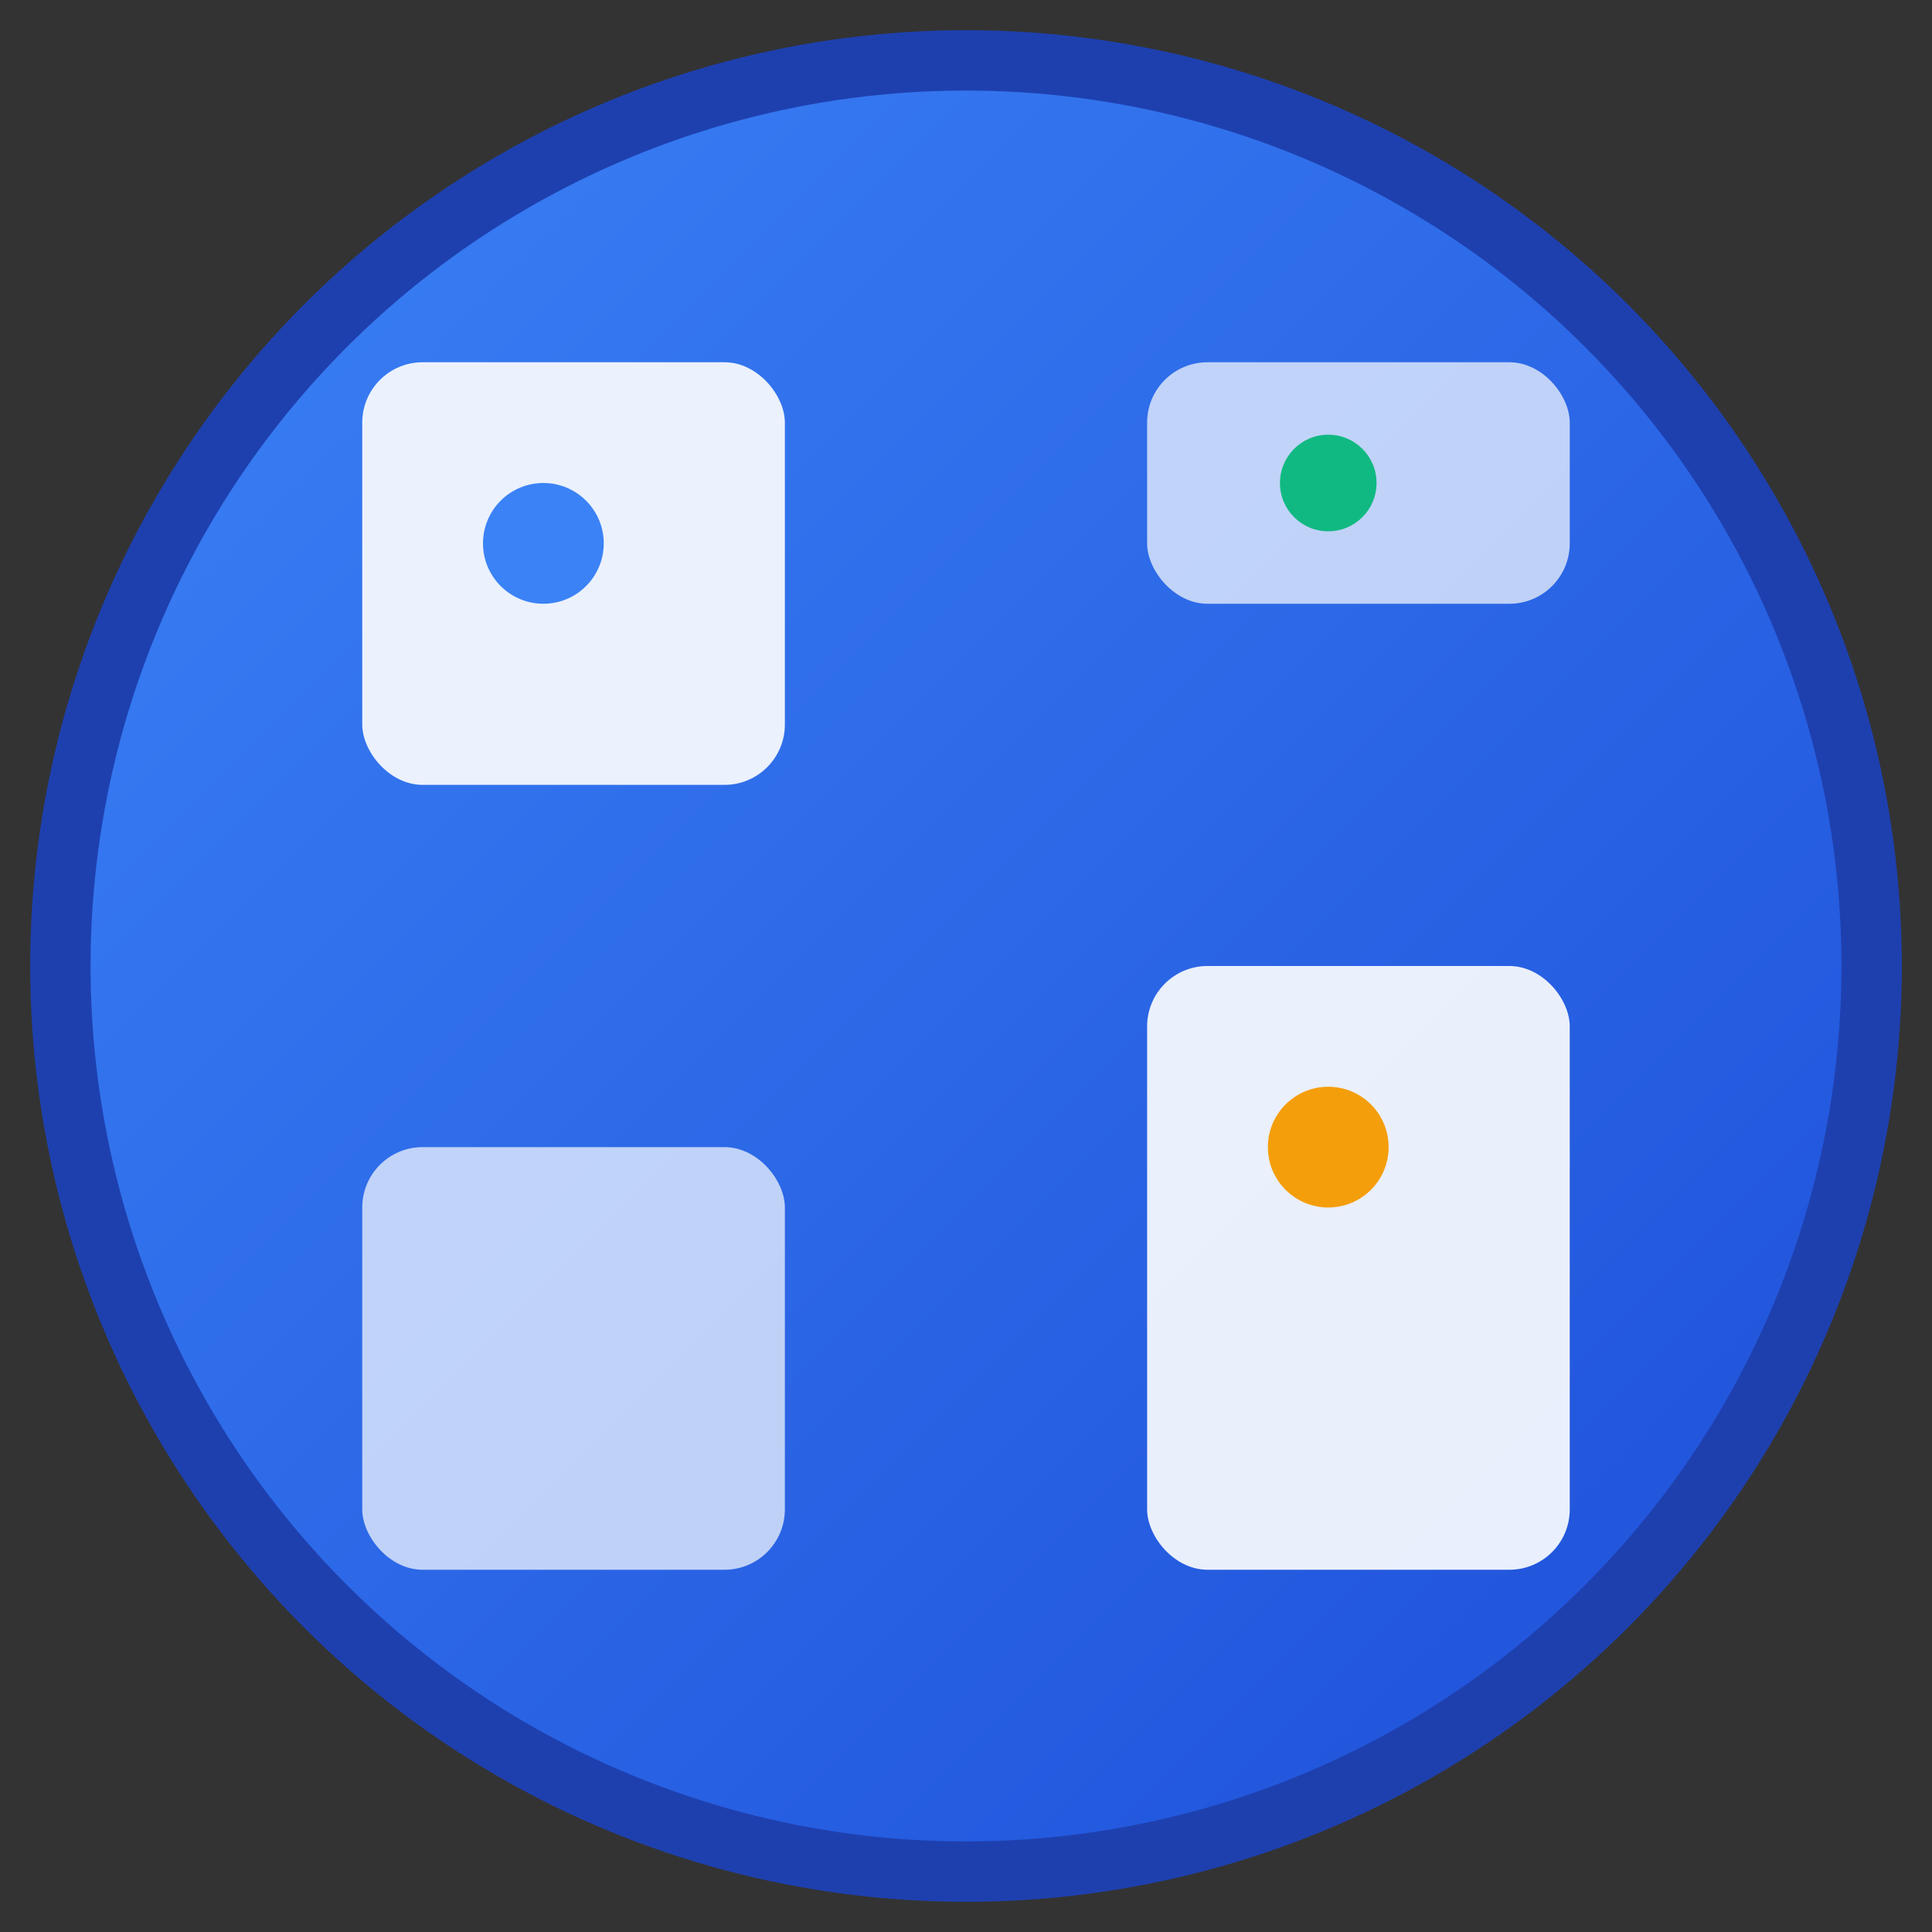<svg xmlns="http://www.w3.org/2000/svg" viewBox="0 0 32 32" width="32" height="32">
  <rect x="0" y="0" width="32" height="32" fill="#333333" stroke="none"/>
  <defs>
    <linearGradient id="grad1" x1="0%" y1="0%" x2="100%" y2="100%">
      <stop offset="0%" style="stop-color:#3b82f6;stop-opacity:1" />
      <stop offset="100%" style="stop-color:#1d4ed8;stop-opacity:1" />
    </linearGradient>
  </defs>
  
  <!-- Background circle -->
  <circle cx="16" cy="16" r="15" fill="url(#grad1)" stroke="#1e40af" stroke-width="1"/>
  
  <!-- Dashboard grid icon -->
  <rect x="6" y="6" width="7" height="7" rx="1" fill="white" opacity="0.9"/>
  <rect x="19" y="6" width="7" height="4" rx="1" fill="white" opacity="0.7"/>
  <rect x="6" y="19" width="7" height="7" rx="1" fill="white" opacity="0.7"/>
  <rect x="19" y="16" width="7" height="10" rx="1" fill="white" opacity="0.9"/>
  
  <!-- Small monitoring dots -->
  <circle cx="9" cy="9" r="1" fill="#3b82f6"/>
  <circle cx="22" cy="8" r="0.8" fill="#10b981"/>
  <circle cx="22" cy="19" r="1" fill="#f59e0b"/>
</svg>